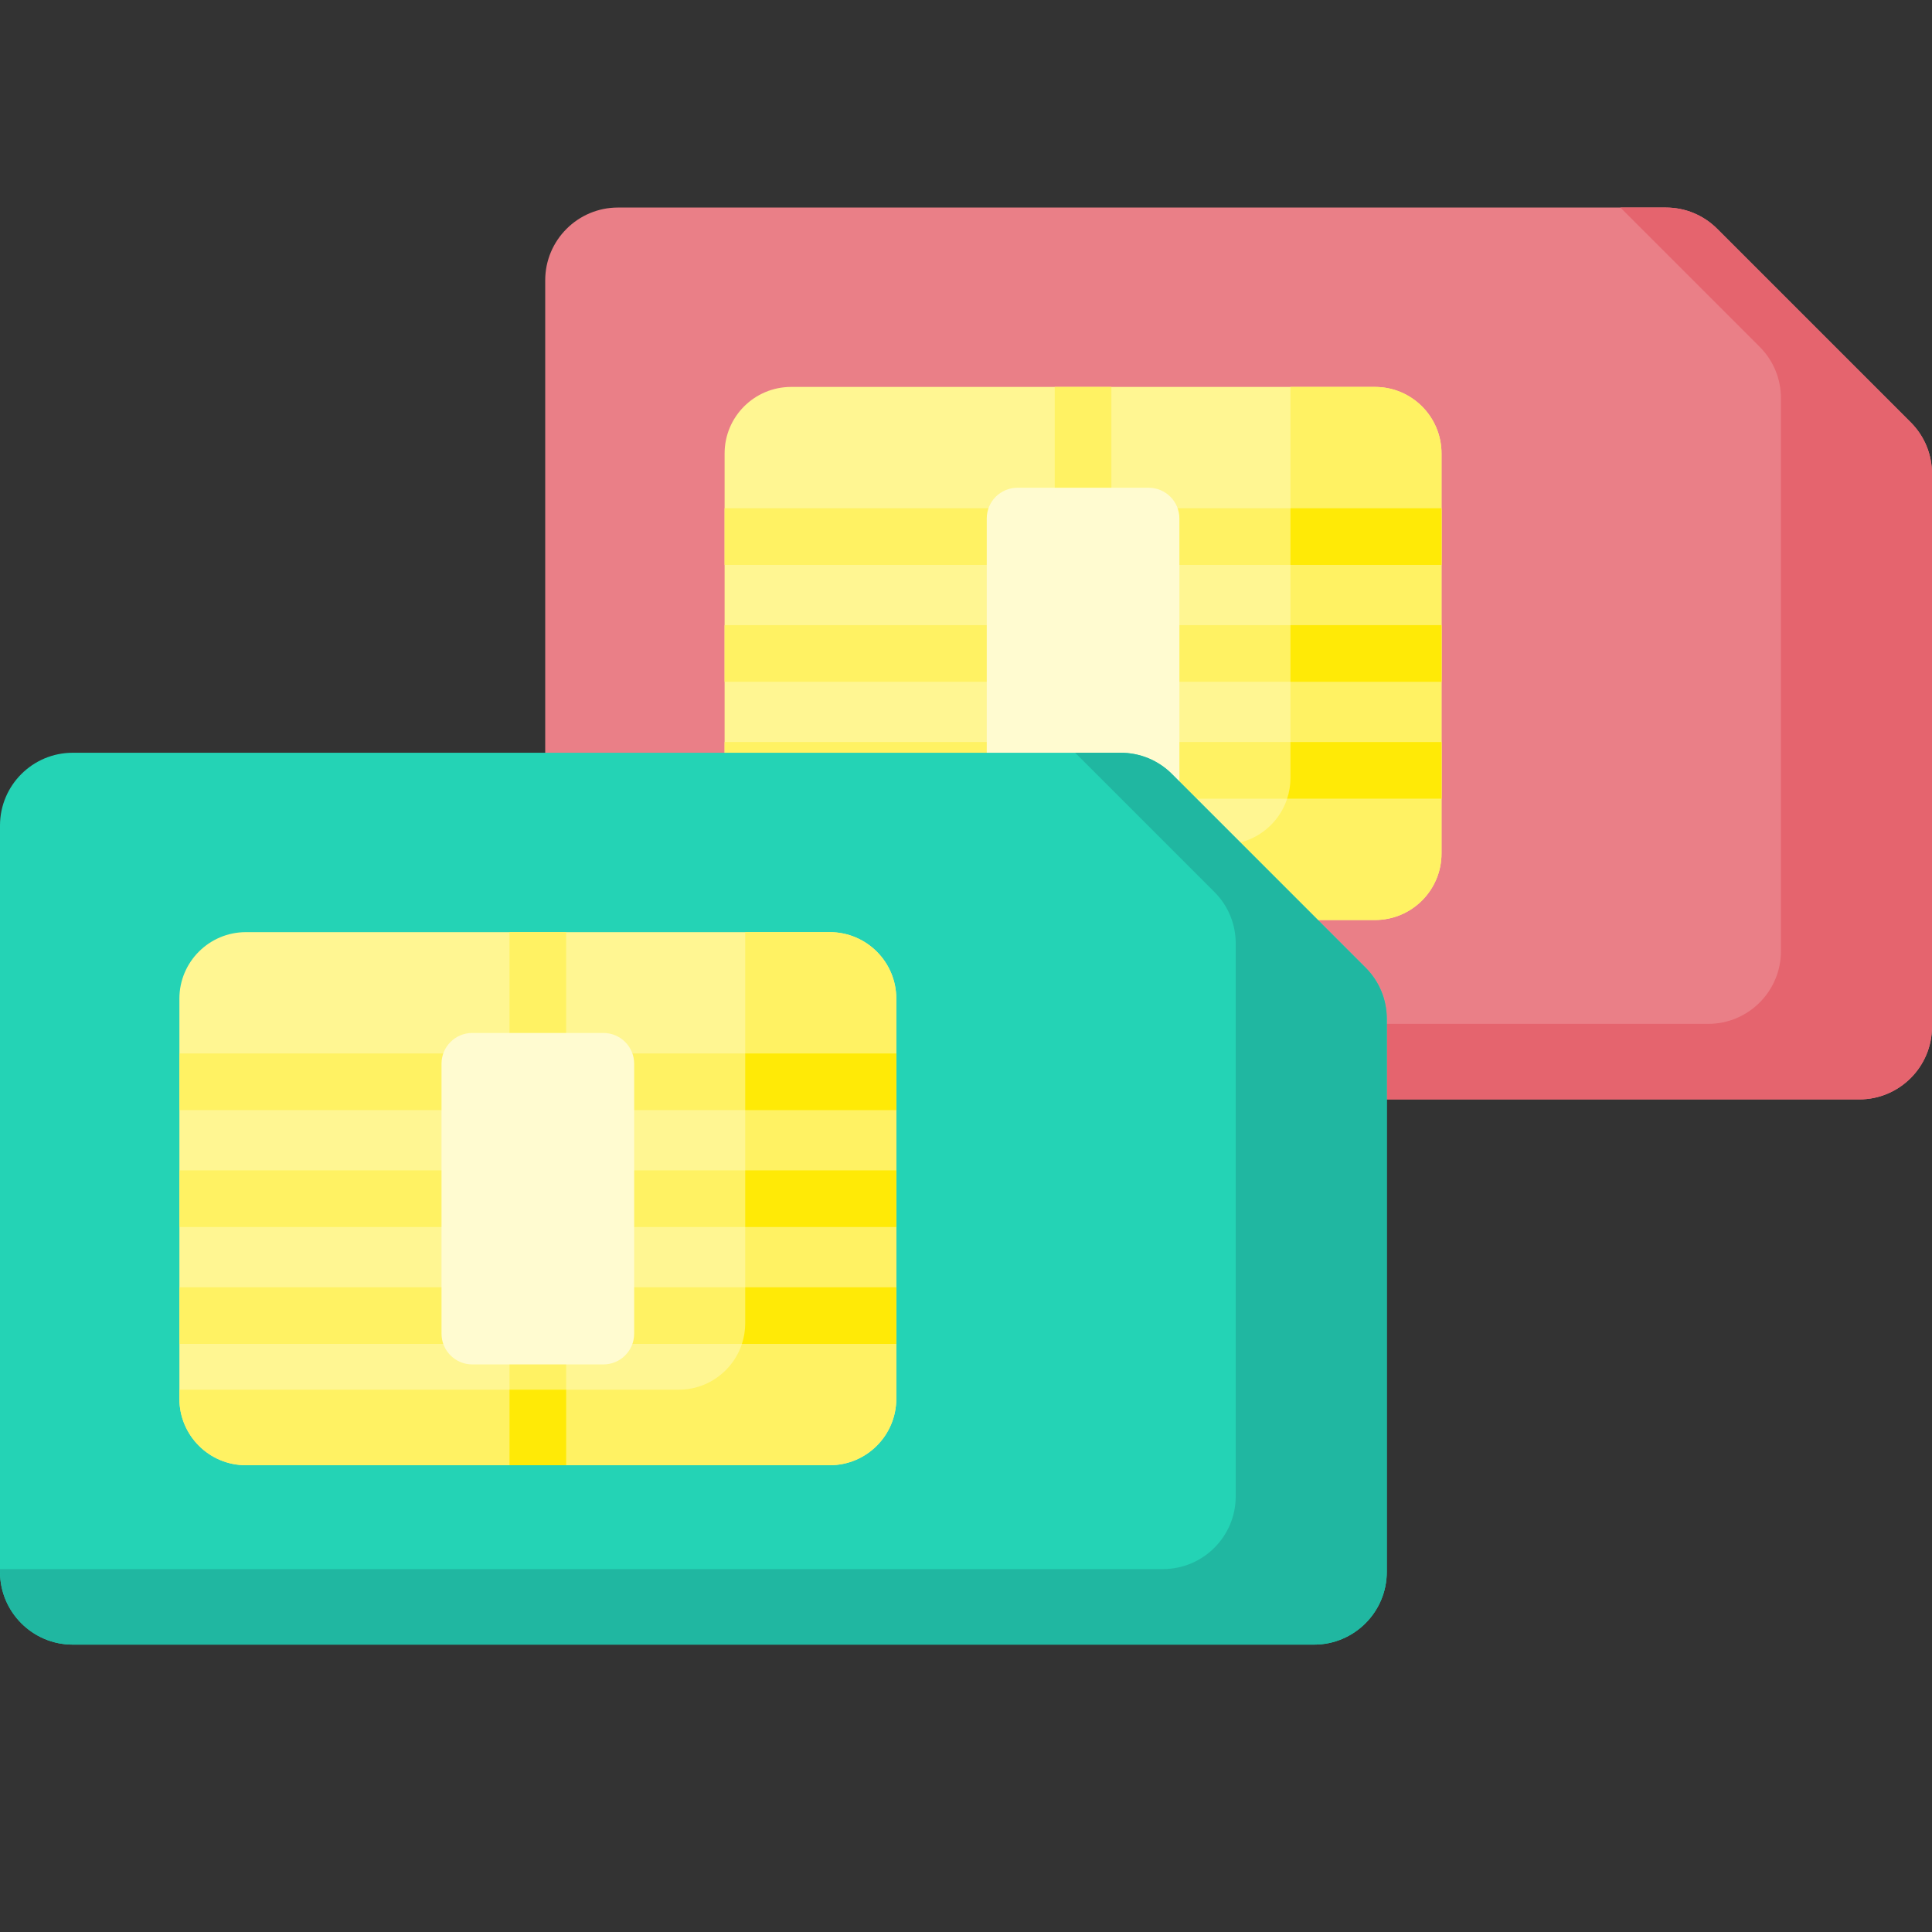 <svg xmlns="http://www.w3.org/2000/svg" version="1.1" xmlns:xlink="http://www.w3.org/1999/xlink" width="512" height="512" x="0" y="0" viewBox="0 0 512 512" style="enable-background:new 0 0 512 512" xml:space="preserve" class="">
  <rect x="0" y="0" width="512" height="512" fill="#333333" stroke="none"/>
  <g transform="matrix(1,0,0,1,0,55)">
    <path xmlns="http://www.w3.org/2000/svg" d="m506.355 56.918-51.273-51.273c-3.641-3.641-8.48-5.645-13.625-5.645h-277.699c-10.625 0-19.27 8.645-19.27 19.27v132.727c0 4.145 3.359 7.504 7.508 7.504h144.973c1.137 0 2.203.441 3.008 1.246l51.277 51.277c.805.805 1.246 1.871 1.246 3.008v13.812c0 4.145 3.359 7.508 7.504 7.508h132.727c10.625 0 19.27-8.645 19.27-19.27v-146.539c0-5.145-2.004-9.984-5.645-13.625zm0 0" fill="#ea7f87" data-original="#ea7f87" class=""></path>
    <path xmlns="http://www.w3.org/2000/svg" d="m192.027 171.176v-106c0-9.742 7.895-17.637 17.637-17.637h154.715c9.742 0 17.637 7.895 17.637 17.637v106c0 9.738-7.895 17.637-17.637 17.637h-154.715c-9.742 0-17.637-7.898-17.637-17.637zm0 0" fill="#fff692" data-original="#fff692" class=""></path>
    <path xmlns="http://www.w3.org/2000/svg" d="m382.016 141.648h-87.488v-15.969h87.488v-15.012h-87.488v-15.965h87.488v-15.016h-87.488v-32.148h-15.012v32.148h-87.488v15.016h87.488v15.965h-87.488v15.012h87.488v15.969h-87.488v15.012h87.488v32.152h15.012v-32.152h87.488zm0 0" fill="#fff263" data-original="#fff263" class=""></path>
    <path xmlns="http://www.w3.org/2000/svg" d="m304.402 162.094h-34.758c-4.5 0-8.145-3.645-8.145-8.145v-71.547c0-4.5 3.645-8.145 8.145-8.145h34.758c4.496 0 8.145 3.645 8.145 8.145v71.547c0 4.5-3.648 8.145-8.145 8.145zm0 0" fill="#fffbd0" data-original="#fffbd0" class=""></path>
    <path xmlns="http://www.w3.org/2000/svg" d="m364.379 47.539h-22.398v103.621c0 9.738-7.895 17.637-17.633 17.637h-132.32v2.379c0 9.742 7.895 17.637 17.637 17.637h154.715c9.738 0 17.637-7.895 17.637-17.637v-106c0-9.742-7.895-17.637-17.637-17.637zm0 0" fill="#fff263" data-original="#fff263" class=""></path>
    <g xmlns="http://www.w3.org/2000/svg" fill="#ffea06">
      <path d="m279.516 168.793h15.012v20.02h-15.012zm0 0" fill="#ffea06" data-original="#ffea06" class=""></path>
      <path d="m341.984 151.16c0 1.922-.309 3.77-.879 5.5h40.91v-15.012h-40.031zm0 0" fill="#ffea06" data-original="#ffea06" class=""></path>
      <path d="m341.984 79.688h40.031v15.016h-40.031zm0 0" fill="#ffea06" data-original="#ffea06" class=""></path>
      <path d="m341.984 110.668h40.031v15.012h-40.031zm0 0" fill="#ffea06" data-original="#ffea06" class=""></path>
    </g>
    <path xmlns="http://www.w3.org/2000/svg" d="m506.355 56.918-51.273-51.273c-3.641-3.641-8.48-5.645-13.625-5.645h-12.035l36.902 36.902c3.641 3.641 5.645 8.477 5.645 13.625v146.539c0 10.625-8.645 19.27-19.27 19.27h-100.199v12.508c0 4.145 3.359 7.508 7.504 7.508h132.727c10.625 0 19.27-8.645 19.27-19.27v-146.539c0-5.145-2.004-9.984-5.645-13.625zm0 0" fill="#e5646e" data-original="#e5646e" class=""></path>
    <path xmlns="http://www.w3.org/2000/svg" d="m361.867 201.41-51.277-51.277c-3.637-3.641-8.477-5.645-13.621-5.645h-277.699c-10.625 0-19.27 8.645-19.27 19.27v197.812c0 10.625 8.645 19.27 19.27 19.27h328.973c10.625 0 19.27-8.645 19.27-19.27v-146.539c0-5.145-2.004-9.984-5.645-13.621zm0 0" fill="#24d3b5" data-original="#24d3b5" class=""></path>
    <path xmlns="http://www.w3.org/2000/svg" d="m361.867 201.41-51.277-51.277c-3.637-3.641-8.477-5.645-13.621-5.645h-12.035l36.902 36.902c3.637 3.641 5.641 8.48 5.641 13.625v146.539c0 10.625-8.641 19.266-19.266 19.266h-308.211v.75c0 10.625 8.645 19.27 19.27 19.27h328.973c10.625 0 19.27-8.645 19.27-19.27v-146.539c0-5.145-2.004-9.984-5.645-13.621zm0 0" fill="#20b7a1" data-original="#20b7a1" class=""></path>
    <path xmlns="http://www.w3.org/2000/svg" d="m47.539 315.664v-106c0-9.742 7.895-17.637 17.637-17.637h154.715c9.742 0 17.637 7.895 17.637 17.637v106c0 9.742-7.895 17.637-17.637 17.637h-154.715c-9.742 0-17.637-7.895-17.637-17.637zm0 0" fill="#fff692" data-original="#fff692" class=""></path>
    <path xmlns="http://www.w3.org/2000/svg" d="m237.527 286.137h-87.488v-15.965h87.488v-15.012h-87.488v-15.969h87.488v-15.012h-87.488v-32.152h-15.012v32.152h-87.488v15.012h87.488v15.969h-87.488v15.012h87.488v15.965h-87.488v15.012h87.488v32.152h15.012v-32.152h87.488zm0 0" fill="#fff263" data-original="#fff263" class=""></path>
    <path xmlns="http://www.w3.org/2000/svg" d="m159.91 306.586h-34.758c-4.496 0-8.145-3.648-8.145-8.148v-71.547c0-4.5 3.648-8.145 8.145-8.145h34.758c4.5 0 8.148 3.648 8.148 8.145v71.547c0 4.5-3.648 8.148-8.148 8.148zm0 0" fill="#fffbd0" data-original="#fffbd0" class=""></path>
    <path xmlns="http://www.w3.org/2000/svg" d="m219.891 192.027h-22.398v103.621c0 9.738-7.895 17.637-17.637 17.637h-132.316v2.379c0 9.742 7.895 17.637 17.637 17.637h154.715c9.738 0 17.637-7.895 17.637-17.637v-106c0-9.742-7.895-17.637-17.637-17.637zm0 0" fill="#fff263" data-original="#fff263" class=""></path>
    <path xmlns="http://www.w3.org/2000/svg" d="m135.027 313.285h15.012v20.016h-15.012zm0 0" fill="#ffea06" data-original="#ffea06" class=""></path>
    <path xmlns="http://www.w3.org/2000/svg" d="m197.492 295.648c0 1.922-.305 3.77-.875 5.5h40.91v-15.012h-40.035zm0 0" fill="#ffea06" data-original="#ffea06" class=""></path>
    <path xmlns="http://www.w3.org/2000/svg" d="m197.492 224.18h40.035v15.012h-40.035zm0 0" fill="#ffea06" data-original="#ffea06" class=""></path>
    <path xmlns="http://www.w3.org/2000/svg" d="m197.492 255.16h40.035v15.012h-40.035zm0 0" fill="#ffea06" data-original="#ffea06" class=""></path>
  </g>
</svg>
